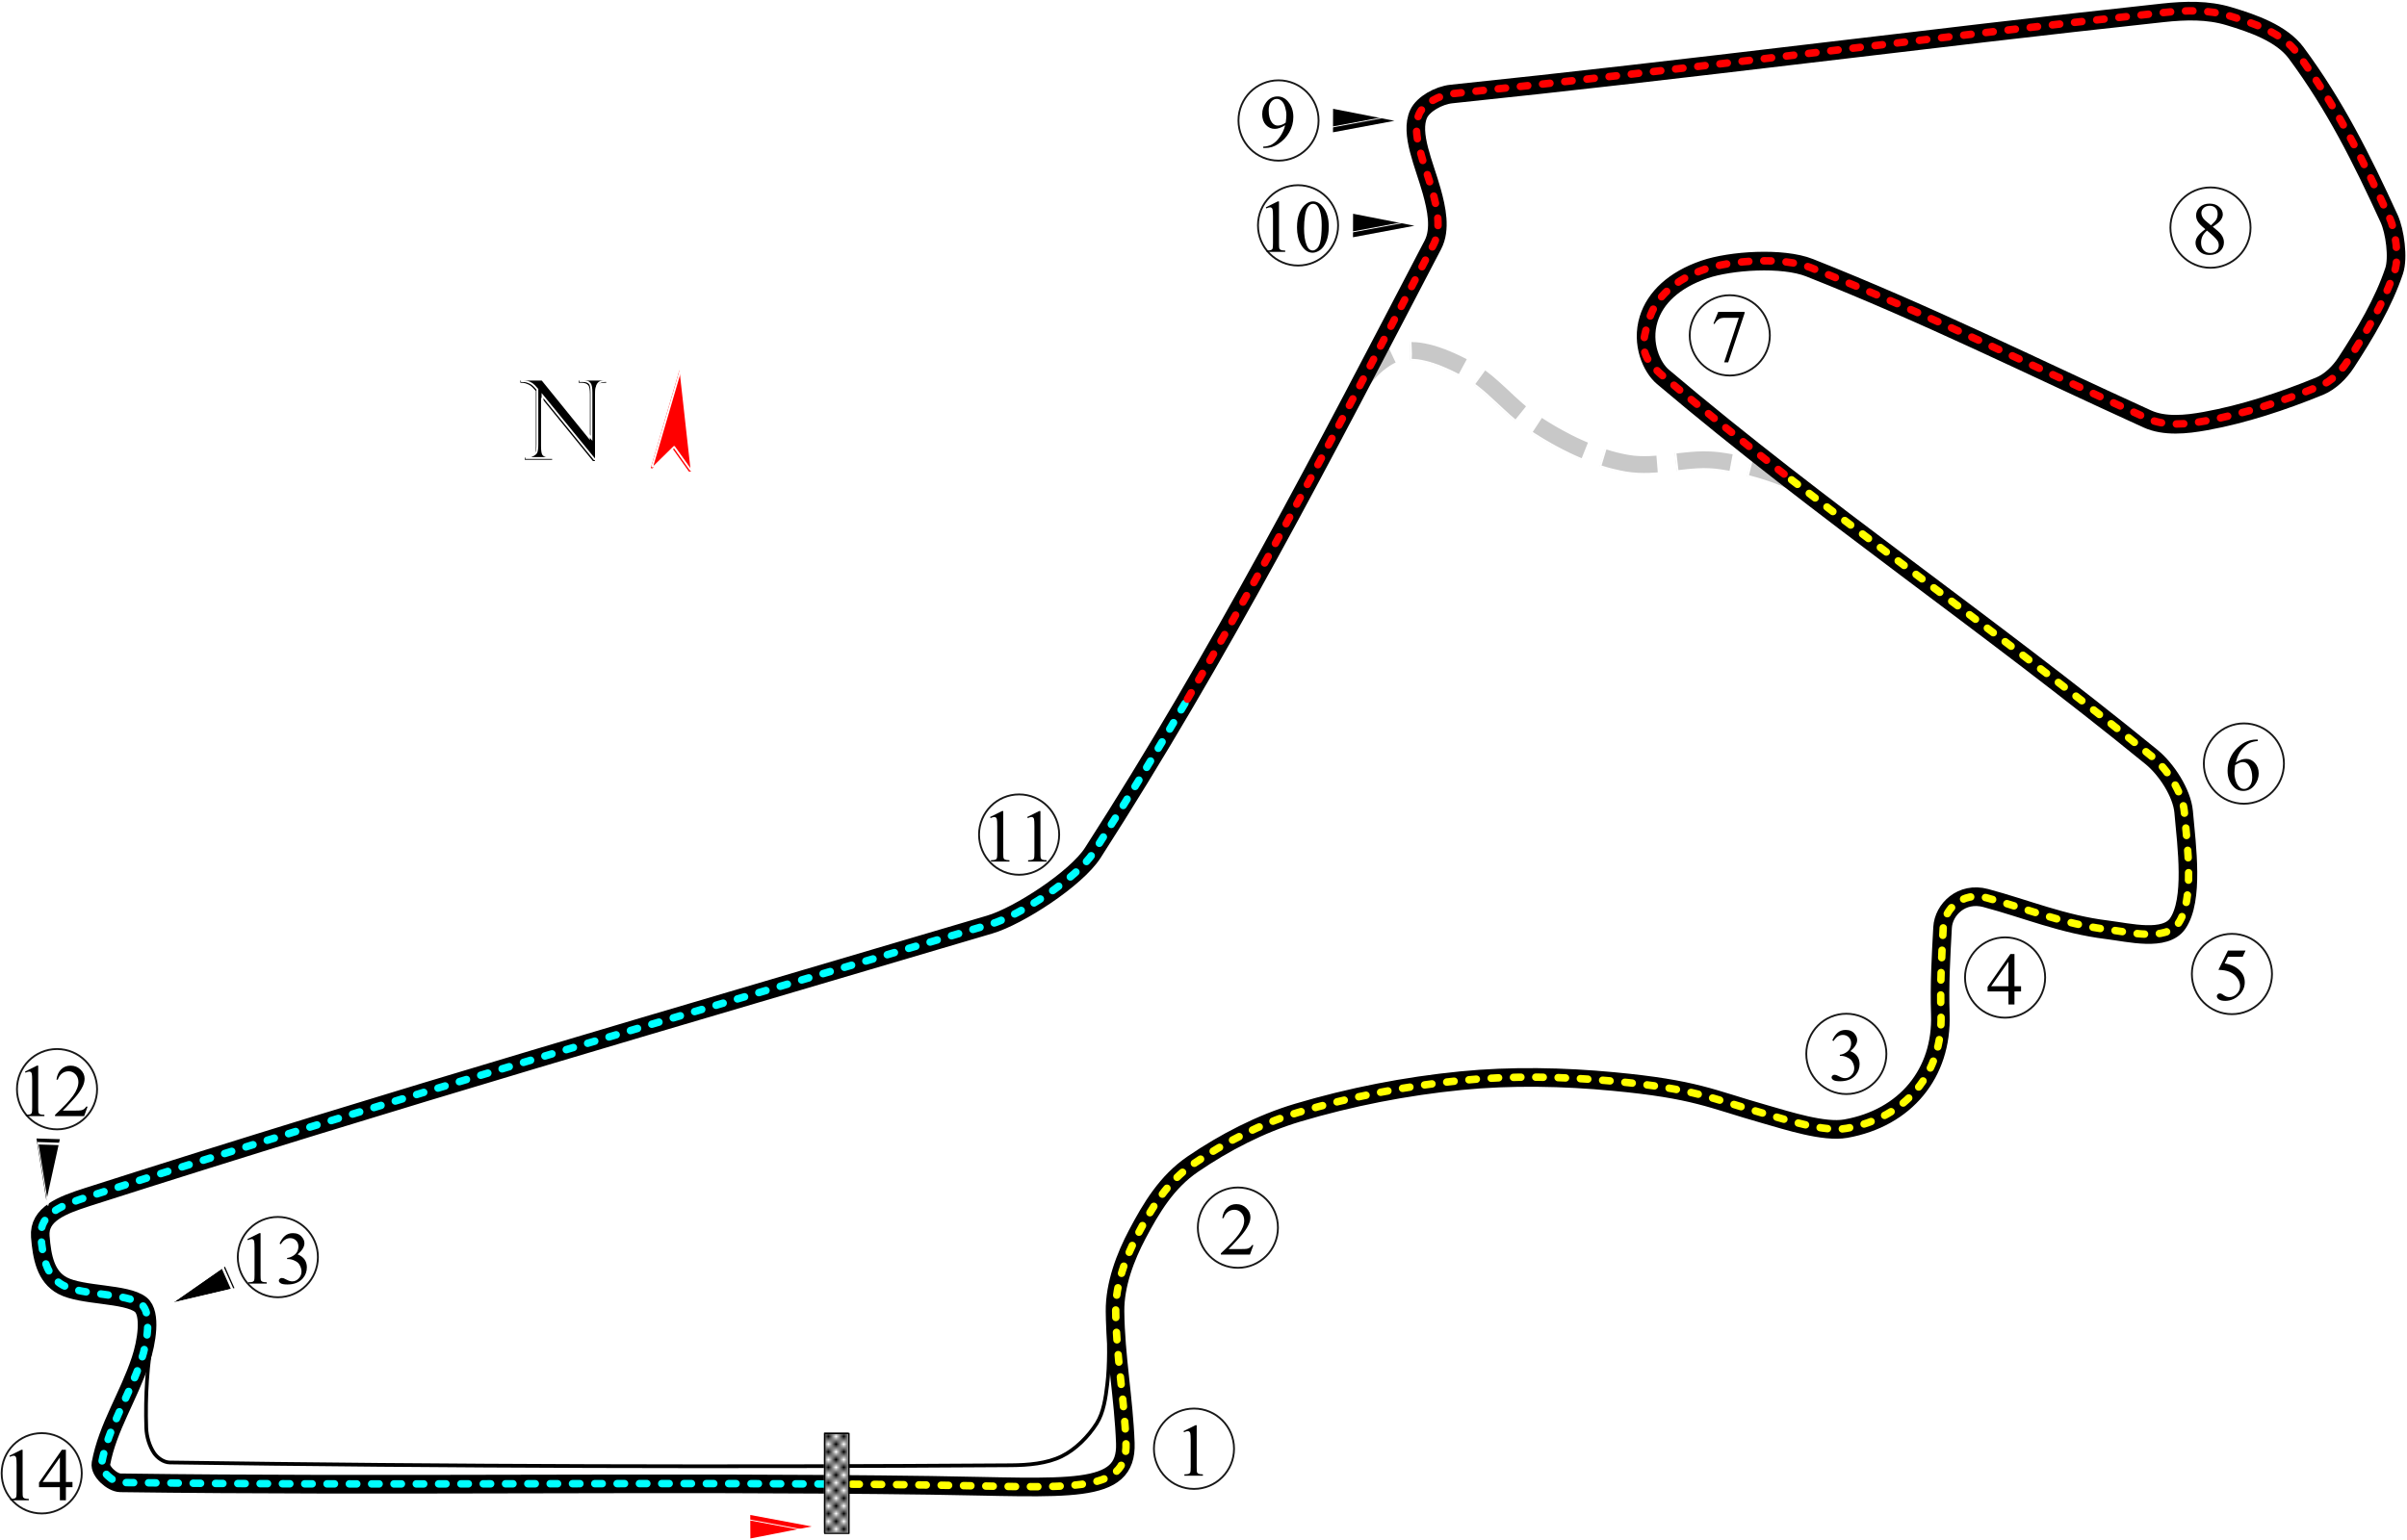 <?xml version="1.0" encoding="UTF-8"?>
<svg xmlns="http://www.w3.org/2000/svg" xmlns:xlink="http://www.w3.org/1999/xlink" width="400pt" height="256pt" viewBox="0 0 400 256" version="1.1">
<defs>
<g>
<symbol overflow="visible" id="glyph0-0">
<path style="stroke:none;" d="M 2.734 0 L 2.734 -12.406 L 12.625 -12.406 L 12.625 0 Z M 3.047 -0.312 L 12.312 -0.312 L 12.312 -12.109 L 3.047 -12.109 Z M 3.047 -0.312 "/>
</symbol>
<symbol overflow="visible" id="glyph0-1">
<path style="stroke:none;" d="M -0.266 -13.156 L 3.297 -13.156 L 11.297 -3.281 L 11.297 -10.875 C 11.297 -11.676 11.203 -12.18 11.016 -12.391 C 10.785 -12.66 10.41 -12.797 9.891 -12.797 L 9.438 -12.797 L 9.438 -13.156 L 14 -13.156 L 14 -12.797 L 13.531 -12.797 C 12.977 -12.797 12.586 -12.625 12.359 -12.281 C 12.211 -12.07 12.141 -11.602 12.141 -10.875 L 12.141 0.219 L 11.797 0.219 L 3.172 -10.375 L 3.172 -2.281 C 3.172 -1.469 3.254 -0.961 3.422 -0.766 C 3.672 -0.492 4.051 -0.359 4.562 -0.359 L 5.016 -0.359 L 5.016 0 L 0.469 0 L 0.469 -0.359 L 0.922 -0.359 C 1.473 -0.359 1.867 -0.523 2.109 -0.859 C 2.242 -1.066 2.312 -1.539 2.312 -2.281 L 2.312 -11.422 C 1.938 -11.867 1.648 -12.16 1.453 -12.297 C 1.254 -12.441 0.969 -12.578 0.594 -12.703 C 0.406 -12.766 0.117 -12.797 -0.266 -12.797 Z M -0.266 -13.156 "/>
</symbol>
<symbol overflow="visible" id="glyph1-0">
<path style="stroke:none;" d="M 1.719 0 L 1.719 -7.75 L 7.891 -7.75 L 7.891 0 Z M 1.906 -0.188 L 7.703 -0.188 L 7.703 -7.562 L 1.906 -7.562 Z M 1.906 -0.188 "/>
</symbol>
<symbol overflow="visible" id="glyph1-1">
<path style="stroke:none;" d="M 1.453 -7.406 L 3.438 -8.391 L 3.641 -8.391 L 3.641 -1.453 C 3.641 -0.984 3.656 -0.691 3.688 -0.578 C 3.727 -0.473 3.805 -0.391 3.922 -0.328 C 4.047 -0.266 4.297 -0.227 4.672 -0.219 L 4.672 0 L 1.594 0 L 1.594 -0.219 C 1.977 -0.227 2.227 -0.258 2.344 -0.312 C 2.457 -0.375 2.535 -0.453 2.578 -0.547 C 2.617 -0.648 2.641 -0.953 2.641 -1.453 L 2.641 -5.875 C 2.641 -6.477 2.617 -6.863 2.578 -7.031 C 2.555 -7.164 2.504 -7.258 2.422 -7.312 C 2.348 -7.375 2.258 -7.406 2.156 -7.406 C 2.008 -7.406 1.801 -7.344 1.531 -7.219 Z M 1.453 -7.406 "/>
</symbol>
<symbol overflow="visible" id="glyph1-2">
<path style="stroke:none;" d="M 5.672 -1.578 L 5.094 0 L 0.266 0 L 0.266 -0.219 C 1.68 -1.52 2.68 -2.582 3.266 -3.406 C 3.848 -4.227 4.141 -4.984 4.141 -5.672 C 4.141 -6.191 3.977 -6.617 3.656 -6.953 C 3.344 -7.285 2.961 -7.453 2.516 -7.453 C 2.109 -7.453 1.742 -7.332 1.422 -7.094 C 1.109 -6.863 0.875 -6.52 0.719 -6.062 L 0.5 -6.062 C 0.602 -6.812 0.863 -7.383 1.281 -7.781 C 1.695 -8.188 2.219 -8.391 2.844 -8.391 C 3.5 -8.391 4.051 -8.172 4.5 -7.734 C 4.945 -7.305 5.172 -6.805 5.172 -6.234 C 5.172 -5.816 5.07 -5.398 4.875 -4.984 C 4.57 -4.328 4.086 -3.633 3.422 -2.906 C 2.422 -1.801 1.797 -1.141 1.547 -0.922 L 3.688 -0.922 C 4.125 -0.922 4.426 -0.938 4.594 -0.969 C 4.77 -1 4.926 -1.062 5.062 -1.156 C 5.207 -1.258 5.332 -1.398 5.438 -1.578 Z M 5.672 -1.578 "/>
</symbol>
<symbol overflow="visible" id="glyph1-3">
<path style="stroke:none;" d="M 0.625 -6.656 C 0.863 -7.207 1.16 -7.633 1.516 -7.938 C 1.867 -8.238 2.312 -8.391 2.844 -8.391 C 3.5 -8.391 4 -8.172 4.344 -7.734 C 4.613 -7.422 4.75 -7.082 4.75 -6.719 C 4.75 -6.125 4.375 -5.504 3.625 -4.859 C 4.125 -4.66 4.504 -4.379 4.766 -4.016 C 5.023 -3.648 5.156 -3.219 5.156 -2.719 C 5.156 -2.008 4.93 -1.395 4.484 -0.875 C 3.891 -0.195 3.035 0.141 1.922 0.141 C 1.367 0.141 0.992 0.07 0.797 -0.062 C 0.598 -0.195 0.5 -0.344 0.5 -0.5 C 0.5 -0.613 0.547 -0.711 0.641 -0.797 C 0.734 -0.891 0.848 -0.938 0.984 -0.938 C 1.086 -0.938 1.191 -0.922 1.297 -0.891 C 1.359 -0.867 1.508 -0.797 1.75 -0.672 C 2 -0.547 2.164 -0.473 2.25 -0.453 C 2.406 -0.398 2.566 -0.375 2.734 -0.375 C 3.141 -0.375 3.492 -0.535 3.797 -0.859 C 4.109 -1.18 4.266 -1.562 4.266 -2 C 4.266 -2.312 4.191 -2.617 4.047 -2.922 C 3.941 -3.148 3.828 -3.32 3.703 -3.438 C 3.535 -3.602 3.301 -3.75 3 -3.875 C 2.695 -4.008 2.383 -4.078 2.062 -4.078 L 1.875 -4.078 L 1.875 -4.266 C 2.195 -4.297 2.516 -4.406 2.828 -4.594 C 3.148 -4.789 3.383 -5.02 3.531 -5.281 C 3.676 -5.551 3.75 -5.848 3.75 -6.172 C 3.75 -6.586 3.617 -6.922 3.359 -7.172 C 3.098 -7.43 2.773 -7.562 2.391 -7.562 C 1.766 -7.562 1.242 -7.223 0.828 -6.547 Z M 0.625 -6.656 "/>
</symbol>
<symbol overflow="visible" id="glyph1-4">
<path style="stroke:none;" d="M 5.75 -3.031 L 5.75 -2.172 L 4.656 -2.172 L 4.656 0 L 3.656 0 L 3.656 -2.172 L 0.188 -2.172 L 0.188 -2.938 L 3.984 -8.391 L 4.656 -8.391 L 4.656 -3.031 Z M 3.656 -3.031 L 3.656 -7.109 L 0.781 -3.031 Z M 3.656 -3.031 "/>
</symbol>
<symbol overflow="visible" id="glyph1-5">
<path style="stroke:none;" d="M 5.359 -8.219 L 4.891 -7.188 L 2.438 -7.188 L 1.891 -6.078 C 2.961 -5.922 3.805 -5.523 4.422 -4.891 C 4.961 -4.336 5.234 -3.691 5.234 -2.953 C 5.234 -2.516 5.145 -2.113 4.969 -1.75 C 4.789 -1.383 4.566 -1.07 4.297 -0.812 C 4.035 -0.551 3.742 -0.344 3.422 -0.188 C 2.961 0.031 2.488 0.141 2 0.141 C 1.508 0.141 1.148 0.055 0.922 -0.109 C 0.703 -0.273 0.594 -0.457 0.594 -0.656 C 0.594 -0.77 0.641 -0.867 0.734 -0.953 C 0.828 -1.047 0.941 -1.094 1.078 -1.094 C 1.18 -1.094 1.27 -1.078 1.344 -1.047 C 1.426 -1.016 1.562 -0.93 1.75 -0.797 C 2.051 -0.586 2.359 -0.484 2.672 -0.484 C 3.141 -0.484 3.551 -0.66 3.906 -1.016 C 4.27 -1.367 4.453 -1.801 4.453 -2.312 C 4.453 -2.812 4.289 -3.273 3.969 -3.703 C 3.656 -4.141 3.219 -4.473 2.656 -4.703 C 2.219 -4.891 1.617 -4.992 0.859 -5.016 L 2.438 -8.219 Z M 5.359 -8.219 "/>
</symbol>
<symbol overflow="visible" id="glyph1-6">
<path style="stroke:none;" d="M 5.547 -8.391 L 5.547 -8.156 C 5.016 -8.102 4.578 -8 4.234 -7.844 C 3.898 -7.688 3.566 -7.441 3.234 -7.109 C 2.91 -6.785 2.641 -6.422 2.422 -6.016 C 2.211 -5.617 2.035 -5.141 1.891 -4.578 C 2.473 -4.984 3.055 -5.188 3.641 -5.188 C 4.191 -5.188 4.672 -4.957 5.078 -4.5 C 5.492 -4.051 5.703 -3.473 5.703 -2.766 C 5.703 -2.078 5.492 -1.453 5.078 -0.891 C 4.578 -0.203 3.922 0.141 3.109 0.141 C 2.547 0.141 2.066 -0.039 1.672 -0.406 C 0.91 -1.133 0.531 -2.07 0.531 -3.219 C 0.531 -3.957 0.676 -4.656 0.969 -5.312 C 1.258 -5.977 1.676 -6.566 2.219 -7.078 C 2.77 -7.586 3.297 -7.93 3.797 -8.109 C 4.297 -8.297 4.758 -8.391 5.188 -8.391 Z M 1.781 -4.141 C 1.707 -3.598 1.672 -3.16 1.672 -2.828 C 1.672 -2.43 1.742 -2.004 1.891 -1.547 C 2.035 -1.098 2.25 -0.742 2.531 -0.484 C 2.738 -0.285 2.988 -0.188 3.281 -0.188 C 3.625 -0.188 3.93 -0.352 4.203 -0.688 C 4.484 -1.02 4.625 -1.492 4.625 -2.109 C 4.625 -2.797 4.488 -3.391 4.219 -3.891 C 3.945 -4.398 3.555 -4.656 3.047 -4.656 C 2.898 -4.656 2.738 -4.625 2.562 -4.562 C 2.383 -4.5 2.125 -4.359 1.781 -4.141 Z M 1.781 -4.141 "/>
</symbol>
<symbol overflow="visible" id="glyph1-7">
<path style="stroke:none;" d="M 1.25 -8.219 L 5.625 -8.219 L 5.625 -7.984 L 2.906 0.172 L 2.234 0.172 L 4.672 -7.234 L 2.422 -7.234 C 1.961 -7.234 1.641 -7.176 1.453 -7.062 C 1.109 -6.875 0.836 -6.586 0.641 -6.203 L 0.453 -6.266 Z M 1.25 -8.219 "/>
</symbol>
<symbol overflow="visible" id="glyph1-8">
<path style="stroke:none;" d="M 2.375 -4.141 C 1.727 -4.672 1.312 -5.098 1.125 -5.422 C 0.938 -5.742 0.844 -6.078 0.844 -6.422 C 0.844 -6.961 1.047 -7.426 1.453 -7.812 C 1.859 -8.195 2.406 -8.391 3.094 -8.391 C 3.75 -8.391 4.273 -8.207 4.672 -7.844 C 5.078 -7.488 5.281 -7.078 5.281 -6.609 C 5.281 -6.305 5.172 -5.992 4.953 -5.672 C 4.742 -5.359 4.297 -4.984 3.609 -4.547 C 4.316 -3.992 4.785 -3.562 5.016 -3.25 C 5.316 -2.844 5.469 -2.41 5.469 -1.953 C 5.469 -1.367 5.25 -0.875 4.812 -0.469 C 4.375 -0.062 3.797 0.141 3.078 0.141 C 2.305 0.141 1.703 -0.102 1.266 -0.594 C 0.922 -0.977 0.75 -1.406 0.75 -1.875 C 0.75 -2.238 0.867 -2.598 1.109 -2.953 C 1.359 -3.305 1.781 -3.703 2.375 -4.141 Z M 3.312 -4.781 C 3.801 -5.219 4.109 -5.562 4.234 -5.812 C 4.359 -6.07 4.422 -6.359 4.422 -6.672 C 4.422 -7.098 4.301 -7.43 4.062 -7.672 C 3.832 -7.91 3.516 -8.031 3.109 -8.031 C 2.691 -8.031 2.352 -7.91 2.094 -7.672 C 1.844 -7.43 1.719 -7.156 1.719 -6.844 C 1.719 -6.633 1.77 -6.422 1.875 -6.203 C 1.977 -5.992 2.129 -5.797 2.328 -5.609 Z M 2.656 -3.906 C 2.32 -3.625 2.07 -3.316 1.906 -2.984 C 1.75 -2.648 1.672 -2.289 1.672 -1.906 C 1.672 -1.383 1.812 -0.969 2.094 -0.656 C 2.375 -0.344 2.738 -0.188 3.188 -0.188 C 3.613 -0.188 3.957 -0.305 4.219 -0.547 C 4.477 -0.797 4.609 -1.098 4.609 -1.453 C 4.609 -1.742 4.535 -2.004 4.391 -2.234 C 4.098 -2.66 3.52 -3.219 2.656 -3.906 Z M 2.656 -3.906 "/>
</symbol>
<symbol overflow="visible" id="glyph1-9">
<path style="stroke:none;" d="M 0.453 -4.062 C 0.453 -5 0.594 -5.805 0.875 -6.484 C 1.156 -7.16 1.523 -7.66 1.984 -7.984 C 2.348 -8.254 2.723 -8.391 3.109 -8.391 C 3.742 -8.391 4.305 -8.066 4.797 -7.422 C 5.422 -6.629 5.734 -5.551 5.734 -4.188 C 5.734 -3.227 5.598 -2.414 5.328 -1.75 C 5.055 -1.082 4.707 -0.598 4.281 -0.297 C 3.852 -0.004 3.441 0.141 3.047 0.141 C 2.273 0.141 1.629 -0.316 1.109 -1.234 C 0.672 -2.016 0.453 -2.957 0.453 -4.062 Z M 1.625 -3.906 C 1.625 -2.781 1.766 -1.859 2.047 -1.141 C 2.273 -0.535 2.617 -0.234 3.078 -0.234 C 3.285 -0.234 3.504 -0.332 3.734 -0.531 C 3.973 -0.727 4.156 -1.055 4.281 -1.516 C 4.469 -2.211 4.562 -3.191 4.562 -4.453 C 4.562 -5.391 4.461 -6.172 4.266 -6.797 C 4.117 -7.266 3.93 -7.594 3.703 -7.781 C 3.535 -7.914 3.336 -7.984 3.109 -7.984 C 2.836 -7.984 2.594 -7.859 2.375 -7.609 C 2.082 -7.273 1.883 -6.75 1.781 -6.031 C 1.676 -5.312 1.625 -4.602 1.625 -3.906 Z M 1.625 -3.906 "/>
</symbol>
<symbol overflow="visible" id="glyph1-10">
<path style="stroke:none;" d="M 0.656 0.172 L 0.656 -0.047 C 1.176 -0.055 1.66 -0.18 2.109 -0.422 C 2.555 -0.66 2.988 -1.07 3.406 -1.656 C 3.832 -2.25 4.129 -2.898 4.297 -3.609 C 3.66 -3.203 3.086 -3 2.578 -3 C 2.004 -3 1.508 -3.219 1.094 -3.656 C 0.688 -4.102 0.484 -4.695 0.484 -5.438 C 0.484 -6.156 0.691 -6.797 1.109 -7.359 C 1.598 -8.047 2.242 -8.391 3.047 -8.391 C 3.711 -8.391 4.285 -8.109 4.766 -7.547 C 5.359 -6.859 5.656 -6.004 5.656 -4.984 C 5.656 -4.078 5.43 -3.227 4.984 -2.438 C 4.535 -1.645 3.91 -0.988 3.109 -0.469 C 2.461 -0.039 1.758 0.172 1 0.172 Z M 4.391 -4.047 C 4.461 -4.578 4.5 -5 4.5 -5.312 C 4.5 -5.707 4.43 -6.129 4.297 -6.578 C 4.172 -7.035 3.984 -7.383 3.734 -7.625 C 3.492 -7.863 3.219 -7.984 2.906 -7.984 C 2.551 -7.984 2.238 -7.82 1.969 -7.5 C 1.695 -7.176 1.562 -6.695 1.562 -6.062 C 1.562 -5.207 1.738 -4.539 2.094 -4.062 C 2.363 -3.719 2.688 -3.547 3.062 -3.547 C 3.25 -3.547 3.469 -3.586 3.719 -3.672 C 3.977 -3.766 4.203 -3.891 4.391 -4.047 Z M 4.391 -4.047 "/>
</symbol>
</g>
<clipPath id="clip1">
  <path d="M 86 63 L 101 63 L 101 77 L 86 77 Z M 86 63 "/>
</clipPath>
<clipPath id="clip2">
  <path d="M -329.086 0.5 C -141.867 0.5 45.352 0.5 232.57 0.5 C 232.57 79.5 232.57 158.496 232.57 237.496 C 45.352 237.496 -141.867 237.496 -329.086 237.496 C -329.086 158.496 -329.086 79.5 -329.086 0.5 Z M -329.086 0.5 "/>
</clipPath>
<clipPath id="clip3">
  <path d="M 84 61 L 103 61 L 103 79 L 84 79 Z M 84 61 "/>
</clipPath>
<clipPath id="clip4">
  <path d="M -329.086 0.5 C -141.867 0.5 45.352 0.5 232.57 0.5 C 232.57 79.5 232.57 158.496 232.57 237.496 C 45.352 237.496 -141.867 237.496 -329.086 237.496 C -329.086 158.496 -329.086 79.5 -329.086 0.5 Z M -329.086 0.5 "/>
</clipPath>
<clipPath id="clip5">
  <path d="M 108 61 L 115 61 L 115 79 L 108 79 Z M 108 61 "/>
</clipPath>
<clipPath id="clip6">
  <path d="M -329.086 0.5 C -141.867 0.5 45.352 0.5 232.57 0.5 C 232.57 79.5 232.57 158.496 232.57 237.496 C 45.352 237.496 -141.867 237.496 -329.086 237.496 C -329.086 158.496 -329.086 79.5 -329.086 0.5 Z M -329.086 0.5 "/>
</clipPath>
<clipPath id="clip7">
  <path d="M 107 61 L 115 61 L 115 79 L 107 79 Z M 107 61 "/>
</clipPath>
<clipPath id="clip8">
  <path d="M -329.086 0.5 C -141.867 0.5 45.352 0.5 232.57 0.5 C 232.57 79.5 232.57 158.496 232.57 237.496 C 45.352 237.496 -141.867 237.496 -329.086 237.496 C -329.086 158.496 -329.086 79.5 -329.086 0.5 Z M -329.086 0.5 "/>
</clipPath>
<clipPath id="clip9">
  <path d="M 28 210 L 39 210 L 39 217 L 28 217 Z M 28 210 "/>
</clipPath>
<clipPath id="clip10">
  <path d="M 334.68 68 L 161.777 503.77 L -126.223 388.441 L 46.68 -47.328 Z M 334.68 68 "/>
</clipPath>
<clipPath id="clip11">
  <path d="M 26 209 L 42 209 L 42 218 L 26 218 Z M 26 209 "/>
</clipPath>
<clipPath id="clip12">
  <path d="M 334.68 68 L 161.777 503.77 L -126.223 388.441 L 46.68 -47.328 Z M 334.68 68 "/>
</clipPath>
<clipPath id="clip13">
  <path d="M 124 251 L 135 251 L 135 256 L 124 256 Z M 124 251 "/>
</clipPath>
<clipPath id="clip14">
  <path d="M 33.855 101.734 C 221.039 105.391 408.219 109.047 595.402 112.703 C 593.875 191.688 592.348 270.672 590.816 349.656 C 403.633 345.996 216.449 342.34 29.266 338.684 C 30.797 259.699 32.324 180.715 33.855 101.734 Z M 33.855 101.734 "/>
</clipPath>
<clipPath id="clip15">
  <path d="M -204.656 244.336 L 130.953 570.512 L 346.527 346.656 L 10.914 20.48 Z M -204.656 244.336 "/>
</clipPath>
<clipPath id="clip16">
  <path d="M 122 251 L 138 251 L 138 256 L 122 256 Z M 122 251 "/>
</clipPath>
<clipPath id="clip17">
  <path d="M 33.855 101.734 C 221.039 105.391 408.219 109.047 595.402 112.703 C 593.875 191.688 592.348 270.672 590.816 349.656 C 403.633 345.996 216.449 342.34 29.266 338.684 C 30.797 259.699 32.324 180.715 33.855 101.734 Z M 33.855 101.734 "/>
</clipPath>
<clipPath id="clip18">
  <path d="M -204.656 244.336 L 130.953 570.512 L 346.527 346.656 L 10.914 20.48 Z M -204.656 244.336 "/>
</clipPath>
<clipPath id="clip19">
  <path d="M 136 238 L 141 238 L 141 255 L 136 255 Z M 136 238 "/>
</clipPath>
<clipPath id="clip20">
  <path d="M 33.855 101.734 C 221.039 105.391 408.219 109.047 595.402 112.703 C 593.875 191.688 592.348 270.672 590.816 349.656 C 403.633 345.996 216.449 342.34 29.266 338.684 C 30.797 259.699 32.324 180.715 33.855 101.734 Z M 33.855 101.734 "/>
</clipPath>
<clipPath id="clip21">
  <path d="M -185.762 245.891 L 149.852 572.066 L 365.422 348.211 L 29.809 22.035 Z M -185.762 245.891 "/>
</clipPath>
<clipPath id="clip22">
  <rect x="0" y="0" width="2" height="2"/>
</clipPath>
<g id="surface5" clip-path="url(#clip22)">
<path style=" stroke:none;fill-rule:nonzero;fill:rgb(0%,0%,0%);fill-opacity:1;" d="M 0 0 L 2 0 L 2 1.996 L 0 1.996 Z M 0 0 "/>
<path style=" stroke:none;fill-rule:nonzero;fill:rgb(100%,100%,100%);fill-opacity:1;" d="M 0 0 L 1 0 L 1 1 L 0 1 Z M 0 0 "/>
<path style=" stroke:none;fill-rule:nonzero;fill:rgb(100%,100%,100%);fill-opacity:1;" d="M 1 1 L 2 1 L 2 2 L 1 2 Z M 1 1 "/>
</g>
<pattern id="pattern0" patternUnits="userSpaceOnUse" width="2" height="2" patternTransform="matrix(-1.281,0.001,0.001,1.284,189.56,262.495)">
<use xlink:href="#surface5"/>
</pattern>
<clipPath id="clip23">
  <path d="M 136 238 L 142 238 L 142 255 L 136 255 Z M 136 238 "/>
</clipPath>
<clipPath id="clip24">
  <path d="M 33.855 101.734 C 221.039 105.391 408.219 109.047 595.402 112.703 C 593.875 191.688 592.348 270.672 590.816 349.656 C 403.633 345.996 216.449 342.34 29.266 338.684 C 30.797 259.699 32.324 180.715 33.855 101.734 Z M 33.855 101.734 "/>
</clipPath>
<clipPath id="clip25">
  <path d="M -185.762 245.891 L 149.852 572.066 L 365.422 348.211 L 29.809 22.035 Z M -185.762 245.891 "/>
</clipPath>
<clipPath id="clip26">
  <path d="M 6 189 L 10 189 L 10 200 L 6 200 Z M 6 189 "/>
</clipPath>
<clipPath id="clip27">
  <path d="M 28.508 -141.043 L -307.293 184.938 L -91.852 408.918 L 243.949 82.938 Z M 28.508 -141.043 "/>
</clipPath>
<clipPath id="clip28">
  <path d="M 5 186 L 11 186 L 11 202 L 5 202 Z M 5 186 "/>
</clipPath>
<clipPath id="clip29">
  <path d="M 28.508 -141.043 L -307.293 184.938 L -91.852 408.918 L 243.949 82.938 Z M 28.508 -141.043 "/>
</clipPath>
<clipPath id="clip30">
  <path d="M 224 35 L 236 35 L 236 40 L 224 40 Z M 224 35 "/>
</clipPath>
<clipPath id="clip31">
  <path d="M -104.492 46.969 L 231.094 -279.23 L 446.684 -55.391 L 111.094 270.809 Z M -104.492 46.969 "/>
</clipPath>
<clipPath id="clip32">
  <path d="M 222 34 L 238 34 L 238 41 L 222 41 Z M 222 34 "/>
</clipPath>
<clipPath id="clip33">
  <path d="M -104.492 46.969 L 231.094 -279.23 L 446.684 -55.391 L 111.094 270.809 Z M -104.492 46.969 "/>
</clipPath>
<clipPath id="clip34">
  <path d="M 221 18 L 232 18 L 232 22 L 221 22 Z M 221 18 "/>
</clipPath>
<clipPath id="clip35">
  <path d="M -107.82 29.52 L 227.77 -296.68 L 443.355 -72.84 L 107.766 253.359 Z M -107.82 29.52 "/>
</clipPath>
<clipPath id="clip36">
  <path d="M 219 17 L 235 17 L 235 23 L 219 23 Z M 219 17 "/>
</clipPath>
<clipPath id="clip37">
  <path d="M -107.82 29.52 L 227.77 -296.68 L 443.355 -72.84 L 107.766 253.359 Z M -107.82 29.52 "/>
</clipPath>
</defs>
<g id="surface1">
<g clip-path="url(#clip1)" clip-rule="nonzero">
<g clip-path="url(#clip2)" clip-rule="nonzero">
<g style="fill:rgb(0%,0%,0%);fill-opacity:1;">
  <use xlink:href="#glyph0-1" x="86.738" y="76.424"/>
</g>
</g>
</g>
<g clip-path="url(#clip3)" clip-rule="nonzero">
<g clip-path="url(#clip4)" clip-rule="nonzero">
<path style="fill:none;stroke-width:1;stroke-linecap:butt;stroke-linejoin:miter;stroke:rgb(100%,100%,100%);stroke-opacity:1;stroke-miterlimit:4;" d="M 2072.609 922.579 L 2084.143 922.579 L 2110.043 954.403 L 2110.043 929.931 C 2110.043 927.35 2109.739 925.726 2109.132 925.046 C 2108.386 924.178 2107.172 923.737 2105.49 923.737 L 2104.023 923.737 L 2104.023 922.579 L 2118.794 922.579 L 2118.794 923.737 L 2117.276 923.737 C 2115.481 923.737 2114.216 924.291 2113.482 925.399 C 2113.002 926.079 2112.774 927.589 2112.774 929.931 L 2112.774 965.682 L 2111.661 965.682 L 2083.738 931.542 L 2083.738 957.625 C 2083.738 960.244 2084.004 961.88 2084.547 962.51 C 2085.357 963.391 2086.583 963.819 2088.24 963.819 L 2089.707 963.819 L 2089.707 964.977 L 2074.987 964.977 L 2074.987 963.819 L 2076.454 963.819 C 2078.237 963.819 2079.514 963.29 2080.298 962.208 C 2080.728 961.54 2080.956 960.017 2080.956 957.625 L 2080.956 928.168 C 2079.742 926.733 2078.806 925.789 2078.174 925.348 C 2077.529 924.883 2076.605 924.442 2075.391 924.039 C 2074.784 923.838 2073.848 923.737 2072.609 923.737 Z M 2073.469 907.951 " transform="matrix(0.309,0,0,0.31,-553.715,-223.013)"/>
</g>
</g>
<g clip-path="url(#clip5)" clip-rule="nonzero">
<g clip-path="url(#clip6)" clip-rule="nonzero">
<path style=" stroke:none;fill-rule:nonzero;fill:rgb(100%,0%,0%);fill-opacity:1;" d="M 112.914 61.512 L 114.793 78.402 L 114.477 78.375 L 111.773 74.582 L 108.457 77.844 L 108.141 77.816 Z M 112.914 61.512 "/>
</g>
</g>
<g clip-path="url(#clip7)" clip-rule="nonzero">
<g clip-path="url(#clip8)" clip-rule="nonzero">
<path style="fill:none;stroke-width:1;stroke-linecap:round;stroke-linejoin:round;stroke:rgb(100%,100%,100%);stroke-opacity:1;stroke-miterlimit:4;" d="M 2158.213 916.927 L 2164.296 971.359 L 2163.272 971.271 L 2154.52 959.048 L 2143.783 969.559 L 2142.759 969.471 Z M 2158.213 916.927 " transform="matrix(0.309,0,0,0.31,-553.715,-223.013)"/>
</g>
</g>
<path style="fill:none;stroke-width:12;stroke-linecap:butt;stroke-linejoin:round;stroke:rgb(100%,100%,100%);stroke-opacity:1;stroke-miterlimit:4;" d="M 270.373 830.975 C 345.215 832.007 376.212 836.476 375.213 808.391 C 374.34 784.359 369.926 761.965 369.674 737.656 C 369.522 723.28 375.263 708.4 381.637 696.378 C 389.225 682.078 397.496 668.243 411.546 658.701 C 428.594 647.107 447.968 637.074 467.772 631.183 C 496.227 622.723 525.984 616.92 555.716 613.987 C 582.615 611.331 610.88 611.897 637.665 614.427 C 682.08 618.607 689.794 623.667 719.02 631.925 C 731.591 635.488 750.952 641.782 762.676 639.705 C 794.785 634.015 814.59 610.009 813.527 578.386 C 812.996 562.412 813.894 547.003 814.729 531.885 C 815.247 522.141 825.061 512.612 837.897 516.036 C 859.851 521.877 879.162 530.135 903.254 533.08 C 915.053 534.516 934.503 539.513 941.244 529.644 C 949.882 516.955 946.088 488.731 944.38 469.823 C 943.47 459.715 935.161 446.988 927.029 440.366 C 838.63 368.435 750.156 309.043 664.286 236.533 C 658.304 231.485 652.55 218.834 656.66 205.578 C 660.176 194.185 670.255 184.555 686.708 178.953 C 700.632 174.207 728.631 172.281 743.238 178.06 C 807.267 203.35 860.623 230 924.791 259.117 C 934.162 263.359 945.797 262.126 955.889 260.313 C 976.907 256.536 997.736 249.587 1017.363 241.619 C 1023.256 239.214 1028.353 234.129 1031.869 228.753 C 1041.91 213.395 1051.926 196.665 1057.592 179.709 C 1059.906 172.735 1058.034 158.585 1054.898 151.737 C 1040.089 119.498 1025.761 90.947 1004.944 62.912 C 997.053 52.263 981.295 46.925 968.75 43.174 C 957.368 39.75 945.443 40.052 933.163 41.374 C 804.283 55.208 679.335 71.611 550.632 84.892 C 543.651 85.61 535.418 90.305 532.978 95.504 C 528.071 106.016 536.076 122.859 540.009 137.084 C 542.551 146.236 545.004 157.389 540.603 165.798 C 482 277.823 426.127 385.656 357.71 491.803 C 348.769 505.688 317.823 525.678 302.382 530.235 C 128.543 581.584 -15.222 622.799 -182.889 676.338 C -196.661 680.744 -209.27 685.489 -208.321 697.574 C -207.436 708.677 -205.463 719.063 -196.358 723.897 C -185.912 729.436 -162.048 727.938 -154.334 734.068 C -148.491 738.701 -151.21 754.525 -154.334 763.828 C -161.049 783.843 -172.089 799.831 -175.719 819.305 C -176.465 823.359 -169.724 829.565 -165.247 829.628 C -20.976 831.566 124.939 828.973 270.373 830.975 Z M 270.373 830.975 " transform="matrix(0.309,0,0,0.31,71.069,-10.69)"/>
<path style="fill:none;stroke-width:10;stroke-linecap:butt;stroke-linejoin:round;stroke:rgb(78.431%,78.431%,78.431%);stroke-opacity:1;stroke-dasharray:30,10;stroke-miterlimit:4;" d="M 738.609 296.052 C 729.036 288.725 703.098 282.38 691.792 281.399 C 675.579 279.989 660.821 285.704 644.836 283.035 C 627.32 280.114 609.236 271.063 593.997 260.904 C 581.717 252.722 572.561 240.272 560.054 233.235 C 549.835 227.507 535.216 220.923 524.302 222.925 C 515.677 224.511 505.864 232.794 501.273 240.574 " transform="matrix(0.309,0,0,0.31,71.069,-10.69)"/>
<path style="fill:none;stroke-width:4;stroke-linecap:butt;stroke-linejoin:round;stroke:rgb(100%,100%,100%);stroke-opacity:1;stroke-miterlimit:4;" d="M -147.745 749.024 C -150.843 766.068 -151.893 783.277 -151.336 800.171 C -151.185 804.816 -149.629 809.977 -147.15 813.628 C -145.43 816.158 -142.029 818.663 -138.778 818.714 C 11.601 820.854 163.03 821.244 313.751 820.212 C 322.945 820.149 333.024 819.293 340.966 815.415 C 348.377 811.815 355.37 804.765 359.809 797.779 C 363.54 791.9 364.628 783.969 365.488 776.844 C 366.727 766.622 366.487 753.115 366.082 742.742 " transform="matrix(0.309,0,0,0.31,71.069,-10.69)"/>
<path style="fill-rule:evenodd;fill:rgb(78.431%,78.431%,78.431%);fill-opacity:1;stroke-width:1;stroke-linecap:butt;stroke-linejoin:miter;stroke:rgb(100%,100%,100%);stroke-opacity:1;stroke-miterlimit:4;" d="M 1455.606 384.121 L 1455.48 387.306 L 1455.859 387.306 L 1457.351 387.369 L 1459.324 387.557 L 1459.349 387.557 L 1461.385 387.91 L 1463.51 388.376 L 1463.725 388.439 L 1465.673 388.93 L 1465.673 388.967 L 1467.86 389.622 L 1467.86 389.66 L 1470.074 390.402 L 1470.225 390.465 L 1472.287 391.284 L 1472.413 391.347 L 1474.475 392.215 L 1474.576 392.253 L 1476.637 393.185 L 1476.726 393.222 L 1478.736 394.192 L 1478.825 394.242 L 1480.76 395.211 L 1480.886 395.274 L 1481.506 395.627 L 1486.261 386.84 L 1485.515 386.399 L 1483.264 385.279 L 1483.163 385.216 L 1480.95 384.159 L 1480.861 384.121 L 1478.61 383.089 L 1478.484 383.063 L 1476.169 382.056 L 1476.043 382.031 L 1473.728 381.087 L 1473.577 381.062 L 1471.199 380.218 L 1471.047 380.155 L 1468.67 379.4 L 1468.48 379.337 L 1466.141 378.72 L 1465.913 378.657 L 1463.573 378.154 L 1463.295 378.091 L 1460.981 377.688 L 1460.703 377.65 L 1458.414 377.399 L 1458.072 377.399 L 1455.859 377.31 L 1455.328 377.31 Z M 1442.694 380.47 L 1442.416 380.621 L 1440.797 381.502 L 1440.544 381.653 L 1438.913 382.661 L 1438.736 382.774 L 1437.104 383.869 L 1436.915 383.995 L 1435.359 385.191 L 1435.195 385.317 L 1433.664 386.563 L 1433.513 386.714 L 1432.071 388.023 L 1431.919 388.149 L 1430.515 389.534 L 1430.351 389.685 L 1429.048 391.095 L 1428.922 391.246 L 1427.67 392.681 L 1427.543 392.87 L 1426.393 394.305 L 1426.266 394.494 L 1425.229 395.967 L 1425.077 396.181 L 1424.142 397.653 L 1432.602 402.966 L 1433.386 401.745 L 1433.538 401.531 L 1434.259 400.461 L 1434.423 400.284 L 1435.422 399.026 L 1436.358 397.905 L 1436.51 397.754 L 1437.673 396.533 L 1438.761 395.438 L 1438.913 395.312 L 1440.038 394.28 L 1441.391 393.159 L 1441.568 393.033 L 1442.757 392.127 L 1442.947 392.001 L 1444.174 391.158 L 1444.224 391.12 L 1444.351 391.032 L 1445.577 390.277 L 1445.704 390.214 L 1445.792 390.151 L 1446.943 389.534 L 1447.108 389.471 L 1447.196 389.408 L 1448.006 389.03 L 1443.731 380.004 Z M 1489.486 400.435 L 1490.789 401.367 L 1490.953 401.493 L 1492.787 402.966 L 1492.913 403.066 L 1494.798 404.627 L 1494.886 404.716 L 1496.796 406.377 L 1496.859 406.44 L 1500.792 410.066 L 1500.83 410.066 L 1504.851 413.804 L 1504.915 413.867 L 1509.012 417.594 L 1509.139 417.657 L 1511.225 419.469 L 1511.326 419.557 L 1511.883 419.998 L 1518.168 412.218 L 1517.726 411.878 L 1517.637 411.778 L 1515.727 410.154 L 1515.639 410.066 L 1511.668 406.503 L 1511.605 406.44 L 1507.634 402.714 L 1507.608 402.689 L 1503.549 399 L 1503.448 398.9 L 1501.386 397.125 L 1501.298 397.024 L 1499.236 395.274 L 1499.11 395.186 L 1496.985 393.524 L 1496.821 393.399 L 1495.392 392.341 Z M 1520.381 426.154 L 1521.267 426.72 L 1521.33 426.783 L 1524.289 428.621 L 1524.352 428.684 L 1527.35 430.497 L 1527.451 430.56 L 1530.511 432.31 L 1530.6 432.373 L 1533.698 434.097 L 1533.787 434.122 L 1536.948 435.784 L 1537.037 435.847 L 1540.236 437.408 L 1540.325 437.471 L 1543.537 438.969 L 1543.664 439.032 L 1546.914 440.442 L 1547.672 440.744 L 1551.416 431.466 L 1550.923 431.277 L 1550.796 431.214 L 1547.799 429.905 L 1547.672 429.842 L 1544.663 428.47 L 1544.574 428.407 L 1541.577 426.934 L 1541.476 426.871 L 1538.542 425.31 L 1538.453 425.285 L 1535.507 423.649 L 1535.418 423.623 L 1532.547 421.962 L 1532.547 421.937 L 1532.446 421.899 L 1529.601 420.187 L 1529.512 420.124 L 1526.73 418.374 L 1526.667 418.311 L 1525.857 417.782 Z M 1557.448 444.344 L 1560.61 445.313 L 1560.762 445.376 L 1564.075 446.245 L 1564.227 446.283 L 1567.54 447.026 L 1567.73 447.088 L 1571.018 447.718 L 1571.258 447.743 L 1574.255 448.158 L 1574.546 448.184 L 1577.48 448.41 L 1577.758 448.435 L 1580.705 448.498 L 1580.92 448.498 L 1583.829 448.473 L 1584.006 448.435 L 1586.914 448.284 L 1587.041 448.284 L 1588.849 448.121 L 1588.04 438.188 L 1586.383 438.314 L 1586.232 438.314 L 1583.664 438.465 L 1583.475 438.465 L 1580.945 438.503 L 1580.73 438.503 L 1578.264 438.44 L 1575.609 438.251 L 1575.444 438.214 L 1575.33 438.214 L 1572.852 437.874 L 1572.611 437.836 L 1569.576 437.244 L 1566.478 436.527 L 1563.506 435.746 L 1563.354 435.683 L 1560.357 434.777 Z M 1609.792 435.998 L 1609.602 435.998 L 1606.668 436.187 L 1606.542 436.187 L 1603.608 436.464 L 1603.507 436.464 L 1600.611 436.778 L 1600.547 436.778 L 1597.828 437.093 L 1598.979 447.026 L 1601.673 446.711 L 1601.736 446.711 L 1604.48 446.409 L 1604.569 446.409 L 1607.263 446.157 L 1607.414 446.157 L 1610.045 445.993 L 1610.235 445.993 L 1612.827 445.905 L 1613.017 445.905 L 1615.824 445.968 L 1618.354 446.119 L 1620.478 446.346 L 1620.643 446.371 L 1622.919 446.686 L 1623.071 446.711 L 1625.663 447.151 L 1625.764 447.151 L 1627.295 447.466 L 1629.166 437.622 L 1627.548 437.307 L 1627.421 437.307 L 1624.601 436.816 L 1624.475 436.816 L 1621.882 436.439 L 1621.73 436.401 L 1619.454 436.187 L 1619.201 436.149 L 1616.166 435.973 L 1615.951 435.973 L 1612.954 435.91 L 1612.764 435.91 Z M 1636.767 449.594 L 1638.196 449.971 L 1638.297 449.996 L 1641.509 450.878 L 1641.611 450.903 L 1644.797 451.872 L 1644.924 451.91 L 1648.111 452.967 L 1651.045 454 L 1651.197 454.062 L 1654.105 455.221 L 1654.105 455.183 L 1656.571 456.278 L 1656.799 456.379 L 1658.924 457.436 L 1659.101 457.562 L 1659.202 457.587 L 1660.985 458.62 L 1661.111 458.72 L 1661.225 458.783 L 1662.793 459.841 L 1668.636 451.746 L 1667.7 451.066 L 1667.511 450.941 L 1666.486 450.248 L 1666.233 450.097 L 1663.919 448.775 L 1663.641 448.624 L 1661.048 447.34 L 1660.821 447.214 L 1657.95 445.968 L 1657.798 445.905 L 1654.725 444.684 L 1654.573 444.659 L 1651.361 443.501 L 1651.235 443.438 L 1647.883 442.368 L 1647.795 442.305 L 1644.393 441.31 L 1644.292 441.285 L 1640.89 440.316 L 1640.789 440.316 L 1639.233 439.9 Z M 1636.767 449.594 " transform="matrix(0.309,0,0,0.31,-215.296,-60.26)"/>
<path style="fill:none;stroke-width:10;stroke-linecap:butt;stroke-linejoin:round;stroke:rgb(0%,0%,0%);stroke-opacity:1;stroke-miterlimit:4;" d="M 270.373 830.975 C 345.215 832.007 376.212 836.476 375.213 808.391 C 374.34 784.359 369.926 761.965 369.674 737.656 C 369.522 723.28 375.263 708.4 381.637 696.378 C 389.225 682.078 397.496 668.243 411.546 658.701 C 428.594 647.107 447.968 637.074 467.772 631.183 C 496.227 622.723 525.984 616.92 555.716 613.987 C 582.615 611.331 610.88 611.897 637.665 614.427 C 682.08 618.607 689.794 623.667 719.02 631.925 C 731.591 635.488 750.952 641.782 762.676 639.705 C 794.785 634.015 814.59 610.009 813.527 578.386 C 812.996 562.412 813.894 547.003 814.729 531.885 C 815.247 522.141 825.061 512.612 837.897 516.036 C 859.851 521.877 879.162 530.135 903.254 533.08 C 915.053 534.516 934.503 539.513 941.244 529.644 C 949.882 516.955 946.088 488.731 944.38 469.823 C 943.47 459.715 935.161 446.988 927.029 440.366 C 838.63 368.435 750.156 309.043 664.286 236.533 C 658.304 231.485 652.55 218.834 656.66 205.578 C 660.176 194.185 670.255 184.555 686.708 178.953 C 700.632 174.207 728.631 172.281 743.238 178.06 C 807.267 203.35 860.623 230 924.791 259.117 C 934.162 263.359 945.797 262.126 955.889 260.313 C 976.907 256.536 997.736 249.587 1017.363 241.619 C 1023.256 239.214 1028.353 234.129 1031.869 228.753 C 1041.91 213.395 1051.926 196.665 1057.592 179.709 C 1059.906 172.735 1058.034 158.585 1054.898 151.737 C 1040.089 119.498 1025.761 90.947 1004.944 62.912 C 997.053 52.263 981.295 46.925 968.75 43.174 C 957.368 39.75 945.443 40.052 933.163 41.374 C 804.283 55.208 679.335 71.611 550.632 84.892 C 543.651 85.61 535.418 90.305 532.978 95.504 C 528.071 106.016 536.076 122.859 540.009 137.084 C 542.551 146.236 545.004 157.389 540.603 165.798 C 482 277.823 426.127 385.656 357.71 491.803 C 348.769 505.688 317.823 525.678 302.382 530.235 C 128.543 581.584 -15.222 622.799 -182.889 676.338 C -196.661 680.744 -209.27 685.489 -208.321 697.574 C -207.436 708.677 -205.463 719.063 -196.358 723.897 C -185.912 729.436 -162.048 727.938 -154.334 734.068 C -148.491 738.701 -151.21 754.525 -154.334 763.828 C -161.049 783.843 -172.089 799.831 -175.719 819.305 C -176.465 823.359 -169.724 829.565 -165.247 829.628 C -20.976 831.566 124.939 828.973 270.373 830.975 Z M 270.373 830.975 " transform="matrix(0.309,0,0,0.31,71.069,-10.69)"/>
<path style="fill:none;stroke-width:2;stroke-linecap:butt;stroke-linejoin:round;stroke:rgb(0%,0%,0%);stroke-opacity:1;stroke-miterlimit:4;" d="M -147.745 749.024 C -150.843 766.068 -151.893 783.277 -151.336 800.171 C -151.185 804.816 -149.629 809.977 -147.15 813.628 C -145.43 816.158 -142.029 818.663 -138.778 818.714 C 11.601 820.854 163.03 821.244 313.751 820.212 C 322.945 820.149 333.024 819.293 340.966 815.415 C 348.377 811.815 355.37 804.765 359.809 797.779 C 363.54 791.9 364.628 783.969 365.488 776.844 C 366.727 766.622 366.487 753.115 366.082 742.742 " transform="matrix(0.309,0,0,0.31,71.069,-10.69)"/>
<path style="fill:none;stroke-width:4;stroke-linecap:round;stroke-linejoin:round;stroke:rgb(0%,100%,100%);stroke-opacity:1;stroke-dasharray:4,8;stroke-miterlimit:4;" d="M 1334.023 571.589 C 1318.24 598.377 1301.926 625.014 1284.815 651.551 C 1275.874 665.436 1244.928 685.427 1229.487 689.984 C 1055.648 741.332 911.883 782.547 744.216 836.086 C 730.444 840.492 717.835 845.238 718.784 857.323 C 719.669 868.426 721.642 878.811 730.748 883.645 C 741.193 889.184 765.057 887.686 772.772 893.817 C 778.614 898.449 775.895 914.273 772.772 923.576 C 766.056 943.592 755.016 959.579 751.387 979.053 C 750.64 983.107 757.381 989.313 761.858 989.376 C 888.879 991.012 1015.9 989.363 1142.922 990.169 " transform="matrix(0.309,0,0,0.31,-215.296,-60.26)"/>
<path style="fill:none;stroke-width:4;stroke-linecap:round;stroke-linejoin:round;stroke:rgb(100%,0%,0%);stroke-opacity:1;stroke-dasharray:4,8;stroke-miterlimit:4;" d="M 1656.23 448.599 C 1634.491 431.718 1605.113 407.863 1591.391 396.281 C 1577.657 384.687 1579.655 378.582 1583.766 365.326 C 1587.281 353.934 1597.36 344.303 1613.814 338.701 C 1627.737 333.956 1655.737 332.03 1670.343 337.808 C 1734.373 363.098 1787.728 389.748 1851.896 418.865 C 1861.267 423.107 1872.902 421.874 1882.994 420.061 C 1904.012 416.284 1924.841 409.336 1944.469 401.367 C 1950.362 398.963 1955.458 393.877 1958.974 388.502 C 1969.015 373.144 1979.031 356.413 1984.697 339.457 C 1987.011 332.483 1985.14 318.333 1982.003 311.485 C 1967.194 279.246 1952.866 250.695 1932.05 222.661 C 1924.158 212.011 1908.401 206.673 1895.855 202.922 C 1884.474 199.498 1872.548 199.8 1860.268 201.122 C 1731.388 214.957 1606.441 231.359 1477.737 244.64 C 1470.757 245.358 1462.524 250.053 1460.083 255.252 C 1455.176 265.764 1463.181 282.607 1467.114 296.832 C 1469.656 305.984 1472.11 317.137 1467.709 325.546 C 1438.407 381.565 1409.788 436.527 1379.942 490.758 C 1365.019 517.861 1349.793 544.8 1334.023 571.589 " transform="matrix(0.309,0,0,0.31,-215.296,-60.26)"/>
<path style="fill:none;stroke-width:4;stroke-linecap:round;stroke-linejoin:round;stroke:rgb(100%,100%,0%);stroke-opacity:1;stroke-dasharray:4,8;stroke-miterlimit:4;" d="M 1142.922 990.169 C 1161.12 990.282 1179.306 990.471 1197.479 990.723 C 1272.321 991.755 1303.317 996.224 1302.318 968.139 C 1301.445 944.108 1297.032 921.713 1296.779 897.404 C 1296.627 883.028 1302.369 868.149 1308.742 856.127 C 1316.33 841.826 1324.601 827.991 1338.651 818.449 C 1355.699 806.855 1375.073 796.822 1394.878 790.931 C 1423.332 782.471 1453.089 776.668 1482.821 773.735 C 1509.72 771.079 1537.985 771.645 1564.771 774.175 C 1609.185 778.355 1616.899 783.415 1646.125 791.674 C 1658.696 795.236 1678.058 801.53 1689.781 799.453 C 1721.89 793.763 1741.695 769.757 1740.633 738.135 C 1740.101 722.16 1741.012 706.751 1741.834 691.633 C 1742.352 681.889 1752.166 672.36 1765.002 675.784 C 1786.957 681.625 1806.268 689.883 1830.359 692.829 C 1842.158 694.264 1861.609 699.261 1868.349 689.392 C 1876.987 676.703 1873.193 648.479 1871.486 629.571 C 1870.575 619.463 1862.279 606.711 1854.135 600.114 C 1789.612 547.746 1722.004 499.381 1656.23 448.599 " transform="matrix(0.309,0,0,0.31,-215.296,-60.26)"/>
<path style="fill-rule:nonzero;fill:rgb(100%,100%,100%);fill-opacity:1;stroke-width:0.861;stroke-linecap:round;stroke-linejoin:round;stroke:rgb(9.412%,9.412%,9.412%);stroke-opacity:1;stroke-miterlimit:4;" d="M 439.063 812.429 C 439.063 822.673 430.764 830.977 420.517 830.977 C 410.28 830.977 401.982 822.673 401.982 812.429 C 401.982 802.185 410.28 793.882 420.517 793.882 C 430.764 793.882 439.063 802.185 439.063 812.429 Z M 439.063 812.429 " transform="matrix(0.359,0,0,0.36,47.45,-51.647)"/>
<g style="fill:rgb(0%,0%,0%);fill-opacity:1;">
  <use xlink:href="#glyph1-1" x="195.23" y="245.307"/>
</g>
<path style="fill-rule:nonzero;fill:rgb(100%,100%,100%);fill-opacity:1;stroke-width:0.861;stroke-linecap:round;stroke-linejoin:round;stroke:rgb(9.412%,9.412%,9.412%);stroke-opacity:1;stroke-miterlimit:4;" d="M 439.062 812.435 C 439.062 822.669 430.764 830.972 420.527 830.972 C 410.28 830.972 401.981 822.669 401.981 812.435 C 401.981 802.192 410.28 793.888 420.527 793.888 C 430.764 793.888 439.062 802.192 439.062 812.435 Z M 439.062 812.435 " transform="matrix(0.359,0,0,0.36,54.747,-88.399)"/>
<g style="fill:rgb(0%,0%,0%);fill-opacity:1;">
  <use xlink:href="#glyph1-2" x="202.621" y="208.557"/>
</g>
<path style="fill-rule:nonzero;fill:rgb(100%,100%,100%);fill-opacity:1;stroke-width:0.861;stroke-linecap:round;stroke-linejoin:round;stroke:rgb(9.412%,9.412%,9.412%);stroke-opacity:1;stroke-miterlimit:4;" d="M 439.062 812.427 C 439.062 822.671 430.764 830.974 420.527 830.974 C 410.279 830.974 401.981 822.671 401.981 812.427 C 401.981 802.194 410.279 793.89 420.527 793.89 C 430.764 793.89 439.062 802.194 439.062 812.427 Z M 439.062 812.427 " transform="matrix(0.359,0,0,0.36,155.86,-117.283)"/>
<g style="fill:rgb(0%,0%,0%);fill-opacity:1;">
  <use xlink:href="#glyph1-3" x="303.875" y="179.6"/>
</g>
<path style="fill-rule:nonzero;fill:rgb(100%,100%,100%);fill-opacity:1;stroke-width:0.861;stroke-linecap:round;stroke-linejoin:round;stroke:rgb(9.412%,9.412%,9.412%);stroke-opacity:1;stroke-miterlimit:4;" d="M 439.065 812.425 C 439.065 822.669 430.767 830.973 420.519 830.973 C 410.283 830.973 401.974 822.669 401.974 812.425 C 401.974 802.192 410.283 793.889 420.519 793.889 C 430.767 793.889 439.065 802.192 439.065 812.425 Z M 439.065 812.425 " transform="matrix(0.359,0,0,0.36,182.242,-129.978)"/>
<g style="fill:rgb(0%,0%,0%);fill-opacity:1;">
  <use xlink:href="#glyph1-4" x="330.113" y="166.979"/>
</g>
<path style="fill-rule:nonzero;fill:rgb(100%,100%,100%);fill-opacity:1;stroke-width:0.861;stroke-linecap:round;stroke-linejoin:round;stroke:rgb(9.412%,9.412%,9.412%);stroke-opacity:1;stroke-miterlimit:4;" d="M 439.067 812.433 C 439.067 822.666 430.758 830.97 420.521 830.97 C 410.285 830.97 401.976 822.666 401.976 812.433 C 401.976 802.189 410.285 793.886 420.521 793.886 C 430.758 793.886 439.067 802.189 439.067 812.433 Z M 439.067 812.433 " transform="matrix(0.359,0,0,0.36,219.94,-130.563)"/>
<g style="fill:rgb(0%,0%,0%);fill-opacity:1;">
  <use xlink:href="#glyph1-5" x="367.805" y="166.236"/>
</g>
<path style="fill-rule:nonzero;fill:rgb(100%,100%,100%);fill-opacity:1;stroke-width:0.861;stroke-linecap:round;stroke-linejoin:round;stroke:rgb(9.412%,9.412%,9.412%);stroke-opacity:1;stroke-miterlimit:4;" d="M 439.062 812.435 C 439.062 822.668 430.763 830.971 420.527 830.971 C 410.279 830.971 401.981 822.668 401.981 812.435 C 401.981 802.191 410.279 793.887 420.527 793.887 C 430.763 793.887 439.062 802.191 439.062 812.435 Z M 439.062 812.435 " transform="matrix(0.359,0,0,0.36,221.927,-165.544)"/>
<g style="fill:rgb(0%,0%,0%);fill-opacity:1;">
  <use xlink:href="#glyph1-6" x="369.652" y="131.338"/>
</g>
<path style="fill-rule:nonzero;fill:rgb(100%,100%,100%);fill-opacity:1;stroke-width:0.861;stroke-linecap:round;stroke-linejoin:round;stroke:rgb(9.412%,9.412%,9.412%);stroke-opacity:1;stroke-miterlimit:4;" d="M 439.064 812.425 C 439.064 822.669 430.766 830.973 420.518 830.973 C 410.282 830.973 401.973 822.669 401.973 812.425 C 401.973 802.192 410.282 793.889 420.518 793.889 C 430.766 793.889 439.064 802.192 439.064 812.425 Z M 439.064 812.425 " transform="matrix(0.359,0,0,0.36,136.492,-236.724)"/>
<g style="fill:rgb(0%,0%,0%);fill-opacity:1;">
  <use xlink:href="#glyph1-7" x="284.289" y="60.061"/>
</g>
<path style="fill-rule:nonzero;fill:rgb(100%,100%,100%);fill-opacity:1;stroke-width:0.861;stroke-linecap:round;stroke-linejoin:round;stroke:rgb(9.412%,9.412%,9.412%);stroke-opacity:1;stroke-miterlimit:4;" d="M 439.065 812.431 C 439.065 822.675 430.767 830.979 420.519 830.979 C 410.283 830.979 401.974 822.675 401.974 812.431 C 401.974 802.187 410.283 793.884 420.519 793.884 C 430.767 793.884 439.065 802.187 439.065 812.431 Z M 439.065 812.431 " transform="matrix(0.359,0,0,0.36,216.375,-254.64)"/>
<g style="fill:rgb(0%,0%,0%);fill-opacity:1;">
  <use xlink:href="#glyph1-8" x="364.109" y="42.24"/>
</g>
<path style="fill-rule:nonzero;fill:rgb(100%,100%,100%);fill-opacity:1;stroke-width:0.861;stroke-linecap:round;stroke-linejoin:round;stroke:rgb(9.412%,9.412%,9.412%);stroke-opacity:1;stroke-miterlimit:4;" d="M 439.068 812.429 C 439.068 822.673 430.759 830.976 420.522 830.976 C 410.286 830.976 401.977 822.673 401.977 812.429 C 401.977 802.185 410.286 793.881 420.522 793.881 C 430.759 793.881 439.068 802.185 439.068 812.429 Z M 439.068 812.429 " transform="matrix(0.359,0,0,0.36,18.389,-153.737)"/>
<g style="fill:rgb(0%,0%,0%);fill-opacity:1;">
  <use xlink:href="#glyph1-1" x="163.082" y="143.217"/>
  <use xlink:href="#glyph1-1" x="169.26" y="143.217"/>
</g>
<g clip-path="url(#clip9)" clip-rule="nonzero">
<g clip-path="url(#clip10)" clip-rule="nonzero">
<path style=" stroke:none;fill-rule:nonzero;fill:rgb(0%,0%,0%);fill-opacity:1;" d="M 37.387 210.555 L 38.965 214.121 L 28.855 216.504 Z M 37.387 210.555 "/>
</g>
</g>
<g clip-path="url(#clip11)" clip-rule="nonzero">
<g clip-path="url(#clip12)" clip-rule="nonzero">
<path style="fill:none;stroke-width:0.838;stroke-linecap:round;stroke-linejoin:miter;stroke:rgb(100%,100%,100%);stroke-opacity:1;stroke-miterlimit:4;" d="M 1695.933 1398.522 L 1671.463 1398.52 L 1683.686 1377.322 Z M 1695.933 1398.522 " transform="matrix(-0.065,-0.146,0.44,-0.196,-468.115,732.426)"/>
</g>
</g>
<path style="fill-rule:nonzero;fill:rgb(100%,100%,100%);fill-opacity:1;stroke-width:0.861;stroke-linecap:round;stroke-linejoin:round;stroke:rgb(9.412%,9.412%,9.412%);stroke-opacity:1;stroke-miterlimit:4;" d="M 439.066 812.435 C 439.066 822.668 430.768 830.971 420.52 830.971 C 410.284 830.971 401.974 822.668 401.974 812.435 C 401.974 802.191 410.284 793.887 420.52 793.887 C 430.768 793.887 439.066 802.191 439.066 812.435 Z M 439.066 812.435 " transform="matrix(0.359,0,0,0.36,-104.794,-83.501)"/>
<g style="fill:rgb(0%,0%,0%);fill-opacity:1;">
  <use xlink:href="#glyph1-1" x="39.66" y="213.381"/>
  <use xlink:href="#glyph1-3" x="45.838" y="213.381"/>
</g>
<path style="fill-rule:nonzero;fill:rgb(100%,100%,100%);fill-opacity:1;stroke-width:0.861;stroke-linecap:round;stroke-linejoin:round;stroke:rgb(9.412%,9.412%,9.412%);stroke-opacity:1;stroke-miterlimit:4;" d="M 439.064 812.425 C 439.064 822.669 430.766 830.972 420.518 830.972 C 410.281 830.972 401.983 822.669 401.983 812.425 C 401.983 802.192 410.281 793.888 420.518 793.888 C 430.766 793.888 439.064 802.192 439.064 812.425 Z M 439.064 812.425 " transform="matrix(0.359,0,0,0.36,-144.035,-47.564)"/>
<g style="fill:rgb(0%,0%,0%);fill-opacity:1;">
  <use xlink:href="#glyph1-1" x="0.117" y="249.393"/>
  <use xlink:href="#glyph1-4" x="6.295" y="249.393"/>
</g>
<g clip-path="url(#clip13)" clip-rule="nonzero">
<g clip-path="url(#clip14)" clip-rule="nonzero">
<g clip-path="url(#clip15)" clip-rule="nonzero">
<path style=" stroke:none;fill-rule:nonzero;fill:rgb(100%,0%,0%);fill-opacity:1;" d="M 124.68 251.84 L 124.699 255.746 L 134.891 253.75 Z M 124.68 251.84 "/>
</g>
</g>
</g>
<g clip-path="url(#clip16)" clip-rule="nonzero">
<g clip-path="url(#clip17)" clip-rule="nonzero">
<g clip-path="url(#clip18)" clip-rule="nonzero">
<path style="fill:none;stroke-width:0.838;stroke-linecap:round;stroke-linejoin:miter;stroke:rgb(100%,100%,100%);stroke-opacity:1;stroke-miterlimit:4;" d="M 1695.944 1398.523 L 1671.452 1398.517 L 1683.697 1377.321 Z M 1695.944 1398.523 " transform="matrix(-0.001,-0.159,-0.481,0.002,798.78,519.488)"/>
</g>
</g>
</g>
<g clip-path="url(#clip19)" clip-rule="nonzero">
<g clip-path="url(#clip20)" clip-rule="nonzero">
<g clip-path="url(#clip21)" clip-rule="nonzero">
<path style=" stroke:none;fill-rule:nonzero;fill:url(#pattern0);" d="M 140.945 238.125 L 136.918 238.125 L 136.926 254.754 L 140.957 254.754 Z M 140.945 238.125 "/>
</g>
</g>
</g>
<g clip-path="url(#clip23)" clip-rule="nonzero">
<g clip-path="url(#clip24)" clip-rule="nonzero">
<g clip-path="url(#clip25)" clip-rule="nonzero">
<path style="fill:none;stroke-width:0.75;stroke-linecap:round;stroke-linejoin:round;stroke:rgb(0%,0%,0%);stroke-opacity:1;stroke-miterlimit:4;" d="M -1620.88 376.021 L -1607.841 376.014 L -1607.838 429.603 L -1620.889 429.61 Z M -1620.88 376.021 " transform="matrix(-0.309,0,0,0.31,-359.775,121.716)"/>
</g>
</g>
</g>
<path style="fill-rule:nonzero;fill:rgb(100%,100%,100%);fill-opacity:1;stroke-width:0.861;stroke-linecap:round;stroke-linejoin:round;stroke:rgb(9.412%,9.412%,9.412%);stroke-opacity:1;stroke-miterlimit:4;" d="M 439.07 812.427 C 439.07 822.671 430.761 830.975 420.525 830.975 C 410.277 830.975 401.979 822.671 401.979 812.427 C 401.979 802.183 410.277 793.891 420.525 793.891 C 430.761 793.891 439.07 802.183 439.07 812.427 Z M 439.07 812.427 " transform="matrix(0.359,0,0,0.36,-141.491,-111.416)"/>
<g style="fill:rgb(0%,0%,0%);fill-opacity:1;">
  <use xlink:href="#glyph1-1" x="2.707" y="185.537"/>
  <use xlink:href="#glyph1-2" x="8.885" y="185.537"/>
</g>
<g clip-path="url(#clip26)" clip-rule="nonzero">
<g clip-path="url(#clip27)" clip-rule="nonzero">
<path style=" stroke:none;fill-rule:nonzero;fill:rgb(0%,0%,0%);fill-opacity:1;" d="M 9.949 189.371 L 6.062 189.254 L 7.707 199.559 Z M 9.949 189.371 "/>
</g>
</g>
<g clip-path="url(#clip28)" clip-rule="nonzero">
<g clip-path="url(#clip29)" clip-rule="nonzero">
<path style="fill:none;stroke-width:0.838;stroke-linecap:round;stroke-linejoin:miter;stroke:rgb(100%,100%,100%);stroke-opacity:1;stroke-miterlimit:4;" d="M 1695.938 1398.519 L 1671.446 1398.523 L 1683.704 1377.317 Z M 1695.938 1398.519 " transform="matrix(0.159,0.005,0.014,-0.483,-279.024,857.176)"/>
</g>
</g>
<path style="fill-rule:nonzero;fill:rgb(100%,100%,100%);fill-opacity:1;stroke-width:0.861;stroke-linecap:round;stroke-linejoin:round;stroke:rgb(9.412%,9.412%,9.412%);stroke-opacity:1;stroke-miterlimit:4;" d="M 439.067 812.432 C 439.067 822.676 430.768 830.979 420.521 830.979 C 410.284 830.979 401.975 822.676 401.975 812.432 C 401.975 802.188 410.284 793.884 420.521 793.884 C 430.768 793.884 439.067 802.188 439.067 812.432 Z M 439.067 812.432 " transform="matrix(0.359,0,0,0.36,64.745,-255.011)"/>
<g style="fill:rgb(0%,0%,0%);fill-opacity:1;">
  <use xlink:href="#glyph1-1" x="208.906" y="41.869"/>
  <use xlink:href="#glyph1-9" x="215.084" y="41.869"/>
</g>
<g clip-path="url(#clip30)" clip-rule="nonzero">
<g clip-path="url(#clip31)" clip-rule="nonzero">
<path style=" stroke:none;fill-rule:nonzero;fill:rgb(0%,0%,0%);fill-opacity:1;" d="M 224.844 39.438 L 224.859 35.535 L 235.055 37.527 Z M 224.844 39.438 "/>
</g>
</g>
<g clip-path="url(#clip32)" clip-rule="nonzero">
<g clip-path="url(#clip33)" clip-rule="nonzero">
<path style="fill:none;stroke-width:0.838;stroke-linecap:round;stroke-linejoin:miter;stroke:rgb(100%,100%,100%);stroke-opacity:1;stroke-miterlimit:4;" d="M 1695.93 1398.522 L 1671.463 1398.523 L 1683.688 1377.319 Z M 1695.93 1398.522 " transform="matrix(-0.001,0.159,-0.481,-0.002,898.924,-228.257)"/>
</g>
</g>
<path style="fill-rule:nonzero;fill:rgb(100%,100%,100%);fill-opacity:1;stroke-width:0.861;stroke-linecap:round;stroke-linejoin:round;stroke:rgb(9.412%,9.412%,9.412%);stroke-opacity:1;stroke-miterlimit:4;" d="M 439.061 812.427 C 439.061 822.671 430.763 830.975 420.526 830.975 C 410.279 830.975 401.981 822.671 401.981 812.427 C 401.981 802.183 410.279 793.891 420.526 793.891 C 430.763 793.891 439.061 802.183 439.061 812.427 Z M 439.061 812.427 " transform="matrix(0.359,0,0,0.36,61.501,-272.447)"/>
<g style="fill:rgb(0%,0%,0%);fill-opacity:1;">
  <use xlink:href="#glyph1-10" x="209.273" y="24.424"/>
</g>
<g clip-path="url(#clip34)" clip-rule="nonzero">
<g clip-path="url(#clip35)" clip-rule="nonzero">
<path style=" stroke:none;fill-rule:nonzero;fill:rgb(0%,0%,0%);fill-opacity:1;" d="M 221.52 21.992 L 221.535 18.086 L 231.73 20.082 Z M 221.52 21.992 "/>
</g>
</g>
<g clip-path="url(#clip36)" clip-rule="nonzero">
<g clip-path="url(#clip37)" clip-rule="nonzero">
<path style="fill:none;stroke-width:0.838;stroke-linecap:round;stroke-linejoin:miter;stroke:rgb(100%,100%,100%);stroke-opacity:1;stroke-miterlimit:4;" d="M 1695.947 1398.519 L 1671.456 1398.52 L 1683.705 1377.315 Z M 1695.947 1398.519 " transform="matrix(-0.001,0.159,-0.481,-0.002,895.599,-245.705)"/>
</g>
</g>
</g>
</svg>
